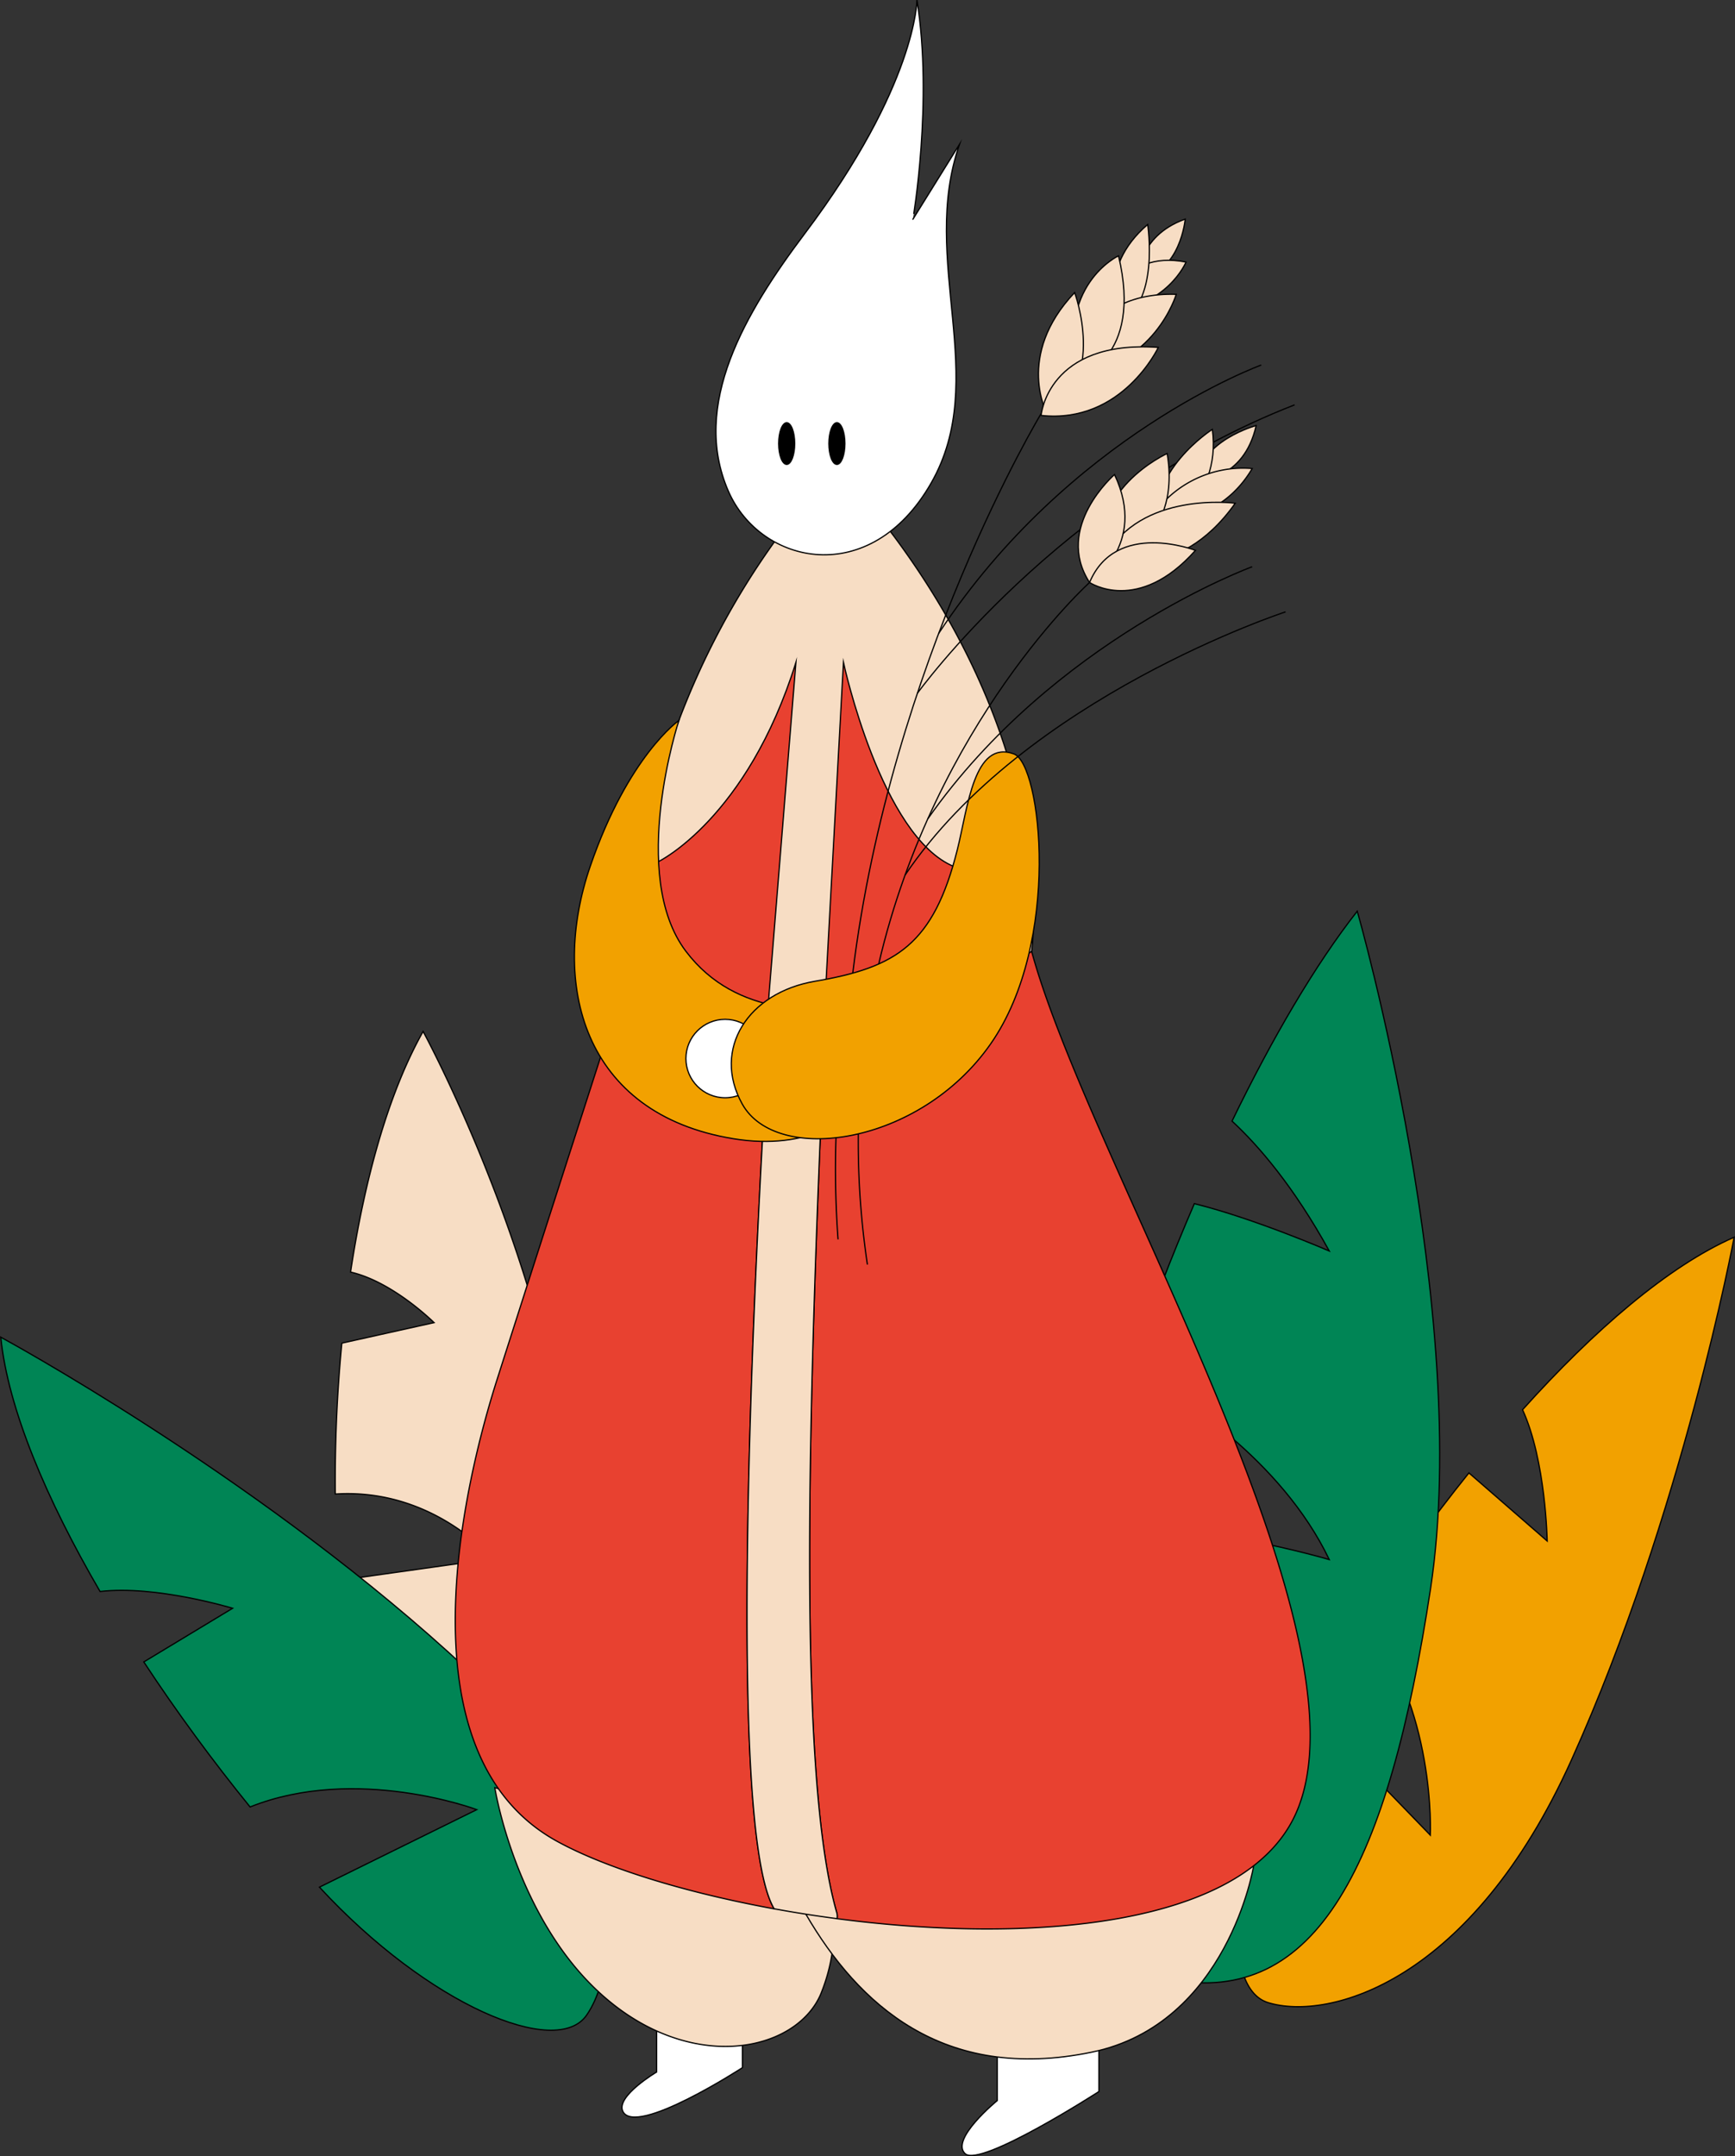 <svg xmlns="http://www.w3.org/2000/svg" width="352.882" height="438.432" viewBox="0 0 352.882 438.432">
  <rect x="0" y="0" width="352.882" height="438.432" fill="#333333" stroke="none"/>
  <g id="Group_3974" data-name="Group 3974" transform="translate(0.148 0.02)">
    <g id="Group_3212" data-name="Group 3212">
      <g id="Group_3206" data-name="Group 3206" transform="translate(251.607 251.571)">
        <path id="Path_10419" data-name="Path 10419" d="M1022.972,969.688c4.739,10.331,5.01,26.7,5.01,26.7l-15.92-13.851c-7.63,9.482-14.907,19.567-21.45,29.612,14.833,17.907,13.6,44.055,13.6,44.055l-24.809-25.634c-16.073,28.481-18.435,56.568-8.155,59.693,12.279,3.733,41.243-4.028,61.707-49.437,22.553-50.041,33.054-106.216,33.054-106.216C1052.615,940.483,1037.487,953.538,1022.972,969.688Z" transform="translate(-965.053 -934.611)" fill="#f2a100" stroke="#000" stroke-miterlimit="10" stroke-width="0.25"/>
      </g>
      <g id="Group_3207" data-name="Group 3207" transform="translate(68.029 209.726)">
        <path id="Path_10420" data-name="Path 10420" d="M868.549,960.829c8.664,1.981,16.985,10.285,16.985,10.285l-18.763,4.172a294.259,294.259,0,0,0-1.336,30.681c19.961-1.29,32.011,13.162,32.011,13.162l-31.245,4.4c2.117,26.257,14.284,42.523,23.514,36.81,11.024-6.827,28.811-31.529,21.577-69.705C903.32,948.556,883.3,911.9,883.3,911.9,876.207,924.512,871.383,942.085,868.549,960.829Z" transform="translate(-865.422 -911.901)" fill="#f7ddc4" stroke="#000" stroke-miterlimit="10" stroke-width="0.25"/>
      </g>
      <g id="Group_3208" data-name="Group 3208" transform="translate(214.52 185.264)">
        <path id="Path_10421" data-name="Path 10421" d="M1006.31,898.625c-8.53,10.875-17.271,25.772-25.467,42.691,5.445,5.047,12.543,13.3,19.775,26.417,0,0-15.084-6.554-27.442-9.635-4.654,10.8-9.021,22.095-12.944,33.467,9.615,5.25,30.622,18.542,40.386,38.916,0,0-27.626-8.163-50.128-6.992-12.286,46.617-3.26,88.349,17.562,92.347,30.124,5.788,44.644-23.469,53.161-79.43S1006.31,898.625,1006.31,898.625Z" transform="translate(-944.925 -898.625)" fill="#008555" stroke="#000" stroke-miterlimit="10" stroke-width="0.25"/>
      </g>
      <g id="Group_3209" data-name="Group 3209" transform="translate(0 271.895)">
        <path id="Path_10422" data-name="Path 10422" d="M848.71,997.359c11.288-1.347,26.952,3.409,26.952,3.409L857.6,1011.68c6.689,10.169,14.061,20.184,21.619,29.489,21.59-8.634,46.105.545,46.105.545l-32,15.763c22.19,24.026,48.2,34.877,54.327,26.047,7.315-10.547,8.8-40.495-28.16-73.883-40.731-36.8-90.987-64-90.987-64C829.987,960.2,837.781,978.594,848.71,997.359Z" transform="translate(-828.502 -945.641)" fill="#008555" stroke="#000" stroke-miterlimit="10" stroke-width="0.25"/>
      </g>
      <path id="Path_10423" data-name="Path 10423" d="M904.13,1023.165v9.63s-8.325,4.951-6.887,7.98c2.515,5.305,24.331-8.866,24.331-8.866v-12.362Z" transform="translate(-770.722 -611.474)" fill="#fff" stroke="#000" stroke-miterlimit="10" stroke-width="0.25"/>
      <path id="Path_10424" data-name="Path 10424" d="M941.773,1025.745v10.033s-9.659,7.91-6.532,10.8,27.21-12.638,27.21-12.638V1022.9Z" transform="translate(-739.089 -608.648)" fill="#fff" stroke="#000" stroke-miterlimit="10" stroke-width="0.25"/>
      <path id="Path_10425" data-name="Path 10425" d="M883.038,995.354s4.2,26.393,21.728,42.083c18.15,16.245,39.43,11.677,44.521,0a36.467,36.467,0,0,0,1.647-23Z" transform="translate(-782.55 -631.858)" fill="#f7ddc4" stroke="#000" stroke-miterlimit="10" stroke-width="0.25"/>
      <path id="Path_10426" data-name="Path 10426" d="M1008.458,1008.96s-5.248,32.2-32.973,37.919c-30.276,6.241-47.521-9.884-58.11-28.063l24.748-20.764h60.885Z" transform="translate(-753.618 -629.585)" fill="#f7ddc4" stroke="#000" stroke-miterlimit="10" stroke-width="0.25"/>
      <path id="Path_10427" data-name="Path 10427" d="M929.928,858.912a158.516,158.516,0,0,0-19.386,36.268c-8.225,21.643-15.712,50.975-15.712,50.975s61.091,34.539,87.457-4.043c0,0,5.961-39.4-28.754-85.408Z" transform="translate(-772.614 -748.683)" fill="#f7ddc4" stroke="#000" stroke-miterlimit="10" stroke-width="0.25"/>
      <path id="Path_10428" data-name="Path 10428" d="M906.83,911.694s18.046-8.716,27.985-40.522l-6.429,79.357L914.445,937.9l-20.169-20.173Z" transform="translate(-773.081 -736.493)" fill="#e84130" stroke="#000" stroke-miterlimit="10" stroke-width="0.25"/>
      <g id="Group_3210" data-name="Group 3210" transform="translate(92.445 193.43)">
        <path id="Path_10429" data-name="Path 10429" d="M942.532,915.394a75.453,75.453,0,0,1-29.434-8.85s-15.277,47.285-25.962,80.787c-6.368,19.965-20.222,75.8,12.128,93.7,9.839,5.443,26.036,10.466,44.279,13.8l0,0C932.495,1076.44,941.223,935.5,942.532,915.394Z" transform="translate(-878.673 -900.119)" fill="#e84130" stroke="#000" stroke-miterlimit="10" stroke-width="0.25"/>
        <path id="Path_10430" data-name="Path 10430" d="M962.941,903.057c-14.822,10.772-29.362,14.809-42.022,15.507-3.41,75.814-5.736,152.053,2.417,180.077a2.789,2.789,0,0,1,.028,1.13c39.039,5.122,82.62,1.809,93.2-21.116C1033.464,1042.049,974.558,945.993,962.941,903.057Z" transform="translate(-845.713 -903.057)" fill="#e84130" stroke="#000" stroke-miterlimit="10" stroke-width="0.25"/>
        <path id="Path_10431" data-name="Path 10431" d="M924.677,913.777q.114-2.518.227-5.038l-11.415,2.4s-.057.857-.158,2.41A75.532,75.532,0,0,0,924.677,913.777Z" transform="translate(-849.472 -898.269)" fill="#e84130" stroke="#000" stroke-miterlimit="10" stroke-width="0.25"/>
        <path id="Path_10432" data-name="Path 10432" d="M929.156,1091.656c-8.153-28.024-5.828-104.263-2.417-180.077a75.518,75.518,0,0,1-11.347-.232c-1.308,20.11-10.037,161.047,1.01,179.43l0,0c4.172.761,8.445,1.435,12.78,2A2.786,2.786,0,0,0,929.156,1091.656Z" transform="translate(-851.534 -896.072)" fill="#f7ddc4" stroke="#000" stroke-miterlimit="10" stroke-width="0.25"/>
      </g>
      <path id="Path_10433" data-name="Path 10433" d="M919.611,935.777l3.525-64.605s7.654,35.533,22.559,41.551l-2.279,12.987L921.8,942.235Z" transform="translate(-751.734 -736.493)" fill="#e84130" stroke="#000" stroke-miterlimit="10" stroke-width="0.25"/>
      <path id="Path_10434" data-name="Path 10434" d="M948.335,798.08s-.05,17.254-22.8,47.454c-12.183,16.171-23.2,34.853-15.561,52.389,6.547,15.025,28.874,20.005,41.252-1.649,12.141-21.238-2.475-45.378,5.775-68.891l-9.487,15.264S951.635,818.691,948.335,798.08Z" transform="translate(-761.984 -798.08)" fill="#fff" stroke="#000" stroke-miterlimit="10" stroke-width="0.25"/>
      <ellipse id="Ellipse_1721" data-name="Ellipse 1721" cx="1.629" cy="4.234" rx="1.629" ry="4.234" transform="translate(158.227 85.945)" stroke="#000" stroke-miterlimit="10" stroke-width="0.25"/>
      <ellipse id="Ellipse_1722" data-name="Ellipse 1722" cx="1.629" cy="4.234" rx="1.629" ry="4.234" transform="translate(168.438 85.945)" stroke="#000" stroke-miterlimit="10" stroke-width="0.25"/>
      <path id="Path_10435" data-name="Path 10435" d="M913.071,877.586s-10.289,7.162-18.017,29.614c-8.174,23.744-1.638,50.406,29.109,55.427,30.418,4.968,38.3-25.428,27.256-25.8-10.064-.334-26.513,1.422-36.916-12.312C902.762,909.019,913.071,877.586,913.071,877.586Z" transform="translate(-775.144 -731.089)" fill="#f2a100" stroke="#000" stroke-miterlimit="10" stroke-width="0.25"/>
      <g id="Group_3211" data-name="Group 3211" transform="translate(139.359 152.885)">
        <circle id="Ellipse_1723" data-name="Ellipse 1723" cx="7.975" cy="7.975" r="7.975" transform="translate(0 54.375)" fill="#fff" stroke="#000" stroke-miterlimit="10" stroke-width="0.25"/>
        <path id="Path_10436" data-name="Path 10436" d="M966.632,881.462c5.57,2.029,9.725,38.239-4.746,58.967s-43.589,24.663-50.513,12.227c-6.222-11.173,1.183-22.666,14.8-24.971,16.563-2.8,24.123-7.5,28.958-26.808C957.257,892.391,958.472,878.49,966.632,881.462Z" transform="translate(-899.912 -881.053)" fill="#f2a100" stroke="#000" stroke-miterlimit="10" stroke-width="0.25"/>
      </g>
    </g>
    <g id="Group_3215" data-name="Group 3215" transform="translate(169.781 44.532)">
      <g id="Group_3214" data-name="Group 3214">
        <path id="Path_10437" data-name="Path 10437" d="M920.749,923.6a193.516,193.516,0,0,0,.42,20.724" transform="translate(-920.644 -736.851)" fill="none" stroke="#000" stroke-miterlimit="10" stroke-width="0.25"/>
        <path id="Path_10438" data-name="Path 10438" d="M960.87,843.712s-30.591,50.6-38.318,113.777" transform="translate(-919.038 -804.163)" fill="none" stroke="#000" stroke-miterlimit="10" stroke-width="0.25"/>
        <g id="Group_3213" data-name="Group 3213" transform="translate(41.283)">
          <path id="Path_10439" data-name="Path 10439" d="M963.587,822.248s-.929,10.845-9.484,12.192C954.1,834.44,953.589,825.836,963.587,822.248Z" transform="translate(-933.739 -822.248)" fill="#f7ddc4" stroke="#000" stroke-miterlimit="10" stroke-width="0.25"/>
          <path id="Path_10440" data-name="Path 10440" d="M966.851,827.157s-3.884,9.345-16.432,9.985C950.419,837.142,953.415,824.515,966.851,827.157Z" transform="translate(-936.84 -818.418)" fill="#f7ddc4" stroke="#000" stroke-miterlimit="10" stroke-width="0.25"/>
          <path id="Path_10441" data-name="Path 10441" d="M958.3,822.843s2.48,16.508-5.977,19.727C952.32,842.57,947.7,831.908,958.3,822.843Z" transform="translate(-936.081 -821.747)" fill="#f7ddc4" stroke="#000" stroke-miterlimit="10" stroke-width="0.25"/>
          <path id="Path_10442" data-name="Path 10442" d="M967.912,830.558S963.4,845.695,946.8,846.73C946.8,846.73,948.308,829.974,967.912,830.558Z" transform="translate(-939.888 -815.259)" fill="#f7ddc4" stroke="#000" stroke-miterlimit="10" stroke-width="0.25"/>
          <path id="Path_10443" data-name="Path 10443" d="M956.086,826.3s-12.834,6.046-8.164,24.632C947.922,850.929,961.126,847.29,956.086,826.3Z" transform="translate(-939.806 -818.836)" fill="#f7ddc4" stroke="#000" stroke-miterlimit="10" stroke-width="0.25"/>
          <path id="Path_10444" data-name="Path 10444" d="M950.41,830.355s6.567,17.888-5.533,24.8C944.877,855.158,938.186,843.272,950.41,830.355Z" transform="translate(-943.049 -815.417)" fill="#f7ddc4" stroke="#000" stroke-miterlimit="10" stroke-width="0.25"/>
          <path id="Path_10445" data-name="Path 10445" d="M967.179,836.462s-7.348,15.616-23.84,13.833C943.339,850.294,944.675,834.868,967.179,836.462Z" transform="translate(-942.805 -810.369)" fill="#f7ddc4" stroke="#000" stroke-miterlimit="10" stroke-width="0.25"/>
        </g>
      </g>
      <path id="Path_10446" data-name="Path 10446" d="M997.648,838.354s-39.028,14.127-65.613,54.578" transform="translate(-911.047 -808.677)" fill="none" stroke="#000" stroke-miterlimit="10" stroke-width="0.25"/>
      <path id="Path_10447" data-name="Path 10447" d="M929.681,901.412s28.743-40,76.729-58.663" transform="translate(-913.03 -804.974)" fill="none" stroke="#000" stroke-miterlimit="10" stroke-width="0.25"/>
    </g>
    <g id="Group_3217" data-name="Group 3217" transform="translate(174.41 86.515)">
      <g id="Group_3216" data-name="Group 3216" transform="translate(44.75)">
        <path id="Path_10448" data-name="Path 10448" d="M972.562,845.033s-11.465,3.1-11.988,11.269C960.574,856.3,970.038,856.293,972.562,845.033Z" transform="translate(-936.379 -845.033)" fill="#f7ddc4" stroke="#000" stroke-miterlimit="10" stroke-width="0.25"/>
        <path id="Path_10449" data-name="Path 10449" d="M967.417,845.452S953.64,854.3,956.5,866.067C956.5,866.067,969.359,860.412,967.417,845.452Z" transform="translate(-940.143 -844.68)" fill="#f7ddc4" stroke="#000" stroke-miterlimit="10" stroke-width="0.25"/>
        <path id="Path_10450" data-name="Path 10450" d="M976.263,849.819a22.35,22.35,0,0,0-21.042,10.8S968.982,862.231,976.263,849.819Z" transform="translate(-940.889 -841.078)" fill="#f7ddc4" stroke="#000" stroke-miterlimit="10" stroke-width="0.25"/>
        <path id="Path_10451" data-name="Path 10451" d="M963.254,848.119S946.29,855.86,950.946,870.9C950.946,870.9,966.33,866.569,963.254,848.119Z" transform="translate(-945.173 -842.433)" fill="#f7ddc4" stroke="#000" stroke-miterlimit="10" stroke-width="0.25"/>
        <path id="Path_10452" data-name="Path 10452" d="M976.918,853.694s-19.349-2.581-26.563,11.124C950.355,864.818,964.991,870.532,976.918,853.694Z" transform="translate(-944.989 -837.898)" fill="#f7ddc4" stroke="#000" stroke-miterlimit="10" stroke-width="0.25"/>
        <path id="Path_10453" data-name="Path 10453" d="M954.817,850.44s-12.362,10.72-5.075,21.949C949.743,872.389,961.657,864.954,954.817,850.44Z" transform="translate(-947.443 -840.477)" fill="#f7ddc4" stroke="#000" stroke-miterlimit="10" stroke-width="0.25"/>
        <path id="Path_10454" data-name="Path 10454" d="M970.227,859.509s-16.182-6.263-21.536,6.53C948.691,866.039,958.527,872.652,970.227,859.509Z" transform="translate(-946.391 -834.127)" fill="#f7ddc4" stroke="#000" stroke-miterlimit="10" stroke-width="0.25"/>
      </g>
      <path id="Path_10455" data-name="Path 10455" d="M923.167,923.172a167.675,167.675,0,0,0,1.856,26.629" transform="translate(-923.157 -779.193)" fill="none" stroke="#000" stroke-miterlimit="10" stroke-width="0.25"/>
      <path id="Path_10456" data-name="Path 10456" d="M968.3,862.352s-31.378,28.293-42.884,77.575" transform="translate(-921.252 -830.44)" fill="none" stroke="#000" stroke-miterlimit="10" stroke-width="0.25"/>
      <path id="Path_10457" data-name="Path 10457" d="M1005.711,865.594s-52.974,17.287-77.385,53.529" transform="translate(-918.801 -827.708)" fill="none" stroke="#000" stroke-miterlimit="10" stroke-width="0.25"/>
      <path id="Path_10458" data-name="Path 10458" d="M996.808,860.615s-40.366,14.741-65.97,51.259" transform="translate(-916.684 -831.904)" fill="none" stroke="#000" stroke-miterlimit="10" stroke-width="0.25"/>
    </g>
  </g>
</svg>

